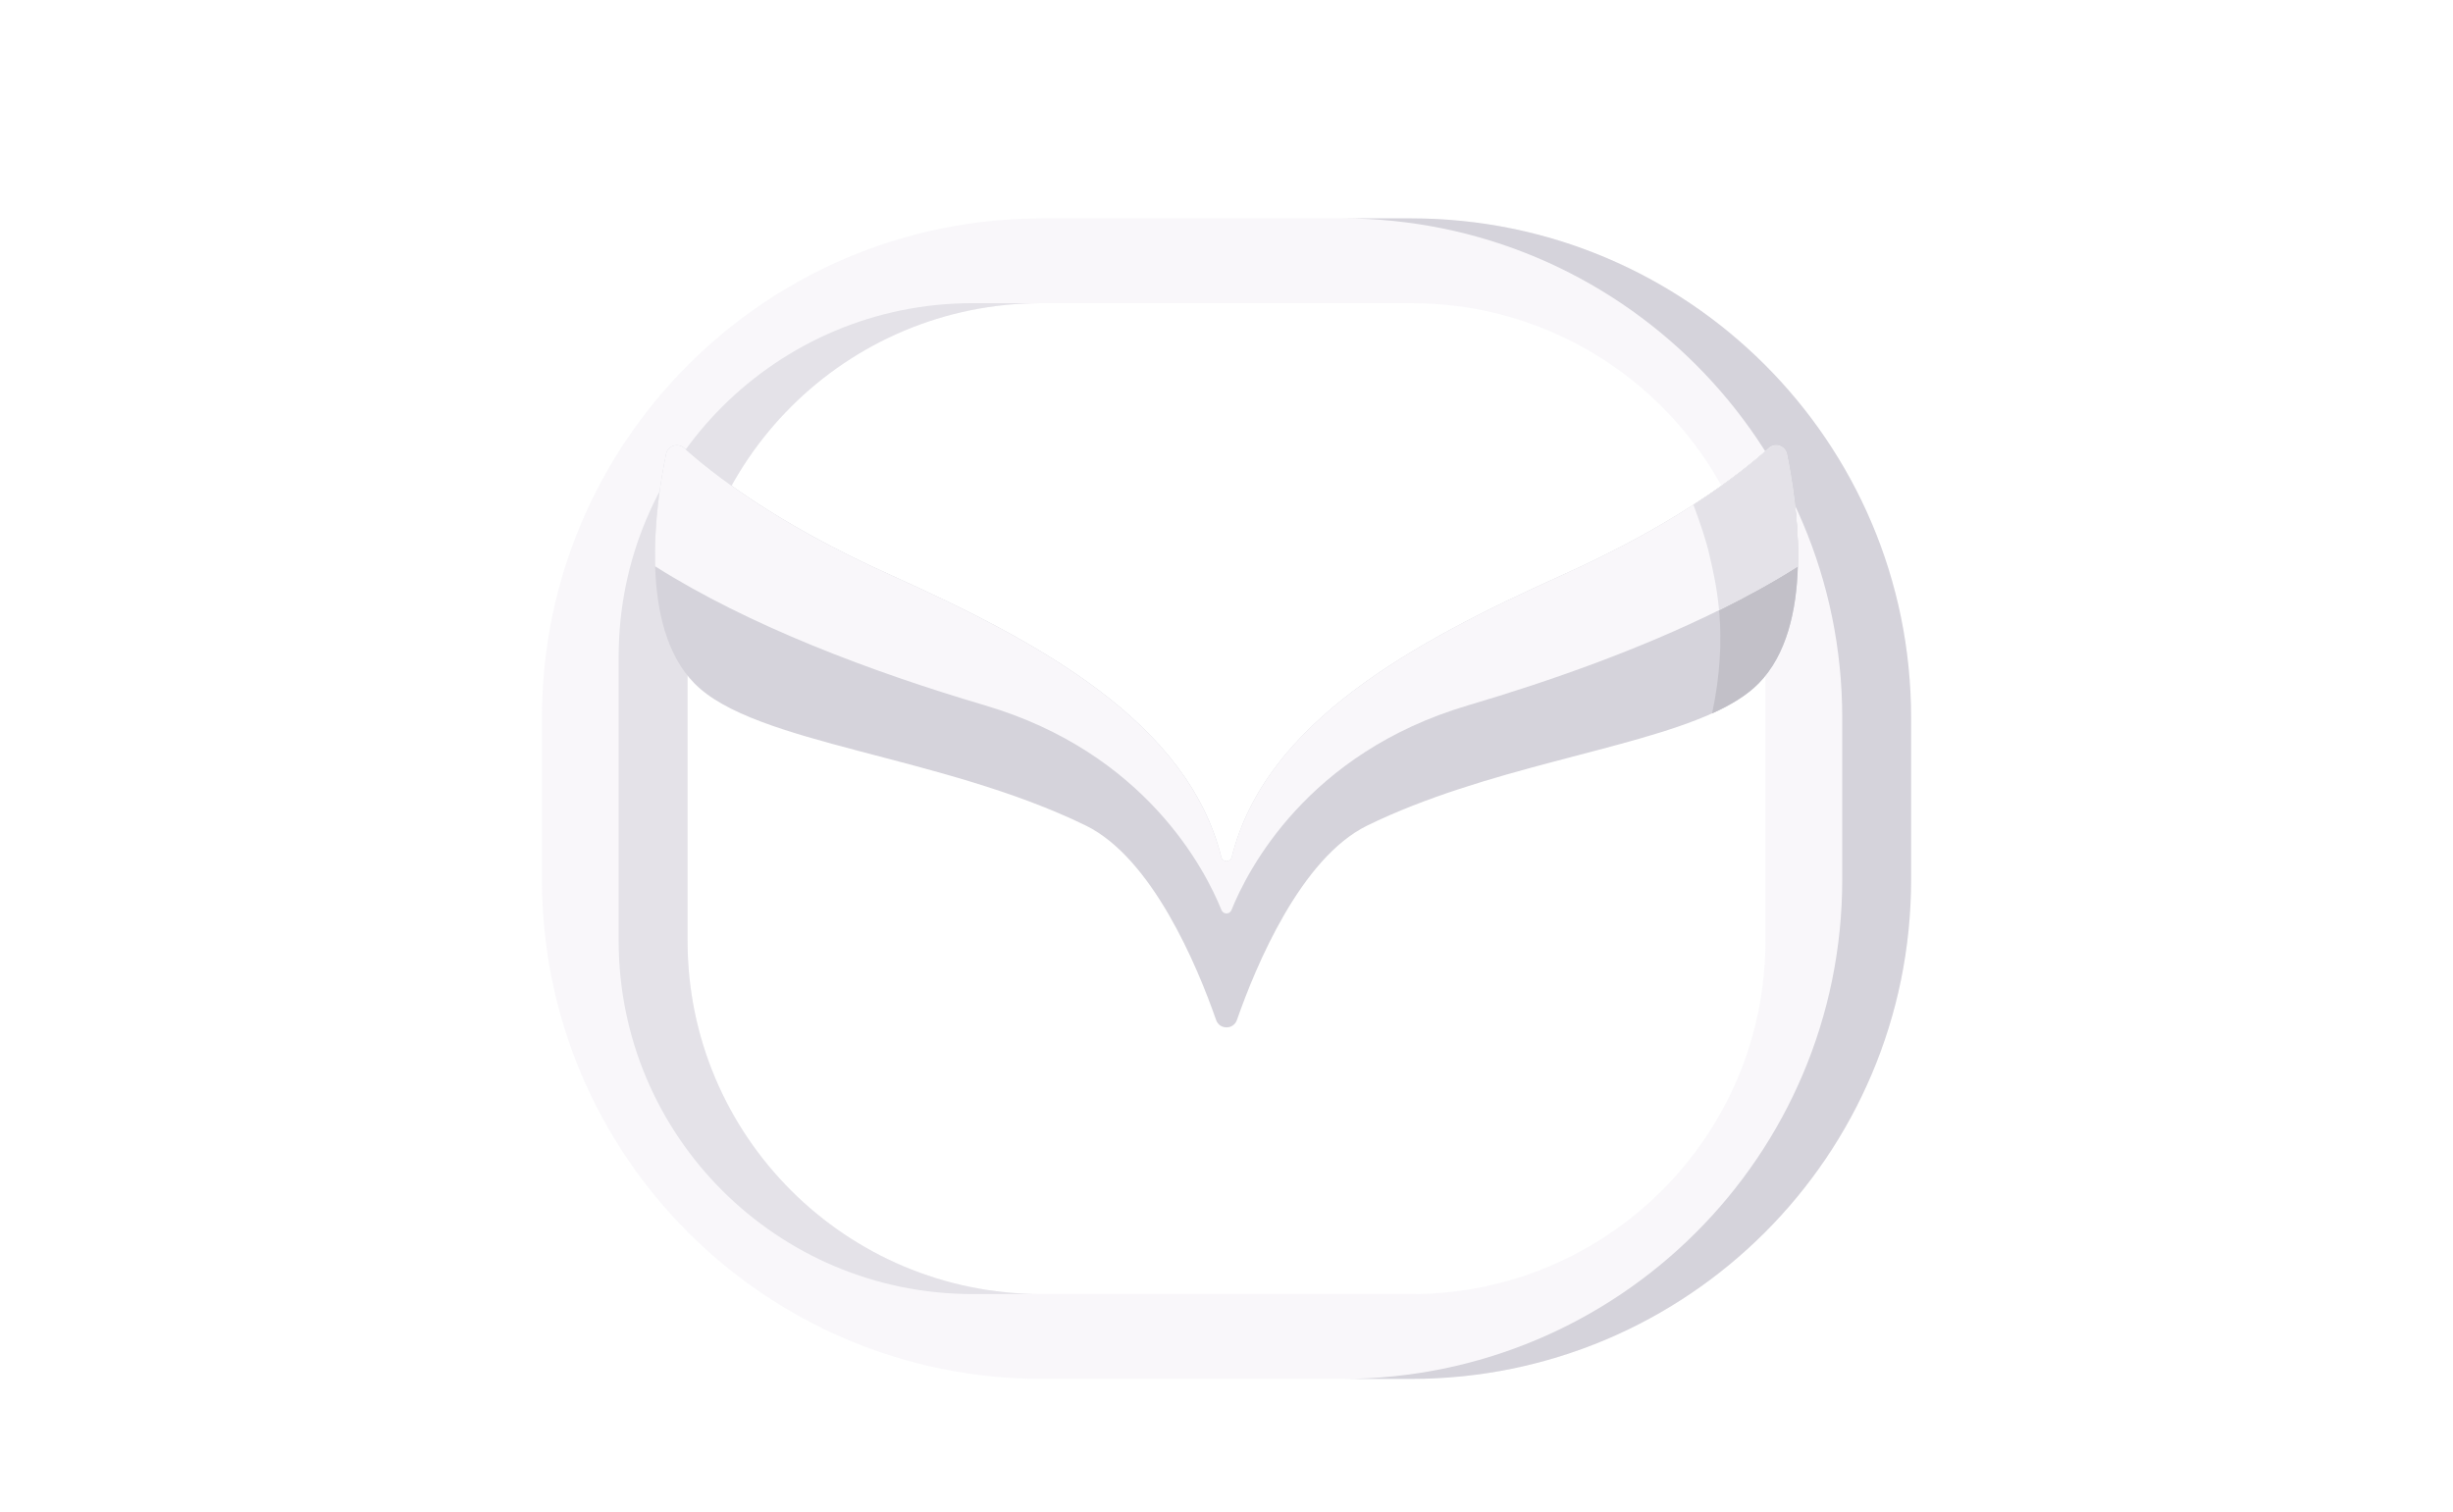 <svg width="86" height="53" viewBox="0 0 86 53" fill="none" xmlns="http://www.w3.org/2000/svg">
<g opacity="0.4" filter="url(#filter0_d_0_1078)">
<path d="M49.47 3.656H36.53C26.848 3.656 19 11.491 19 21.157V26.843C19 36.509 26.848 44.344 36.53 44.344H49.47C59.152 44.344 67 36.509 67 26.843V21.157C67 11.491 59.152 3.656 49.47 3.656ZM61.894 28.986C61.894 35.825 56.34 41.37 49.488 41.37H36.512C29.66 41.37 24.106 35.825 24.106 28.986V19.014C24.106 12.175 29.66 6.63 36.512 6.63H49.488C56.34 6.63 61.894 12.175 61.894 19.014V28.986Z" fill="#EFECF3"/>
<path d="M36.511 6.629H34.096C27.245 6.629 21.69 12.174 21.69 19.014V28.985C21.69 35.825 27.245 41.37 34.096 41.37H36.511C29.659 41.37 24.105 35.825 24.105 28.985V19.014C24.105 12.174 29.659 6.629 36.511 6.629Z" fill="#BBB7C5"/>
<path d="M49.471 3.656H47.057C56.739 3.656 64.587 11.491 64.587 21.157V26.843C64.587 36.509 56.739 44.344 47.057 44.344H49.471C59.153 44.344 67.001 36.509 67.001 26.843V21.157C67.001 11.491 59.153 3.656 49.471 3.656Z" fill="#9691A4"/>
<path d="M63.031 15.855C62.987 17.382 62.646 18.957 61.651 19.963C61.252 20.367 60.697 20.708 60.024 21.011C57.129 22.317 52.061 22.928 47.93 24.946C45.604 26.09 44.034 29.85 43.365 31.761C43.245 32.106 42.757 32.106 42.636 31.761C41.968 29.85 40.397 26.09 38.072 24.946C32.981 22.459 26.465 22.108 24.35 19.963C23.356 18.957 23.015 17.382 22.97 15.855C22.923 14.287 23.177 12.762 23.352 11.918C23.413 11.625 23.768 11.51 23.99 11.711C24.902 12.537 27.164 14.34 31.242 16.167C36.436 18.508 41.637 21.307 42.819 26.051C42.867 26.241 43.135 26.241 43.182 26.051C44.364 21.307 49.566 18.508 54.759 16.167C56.685 15.304 58.205 14.447 59.37 13.695C60.674 12.855 61.532 12.146 62.013 11.71C62.234 11.509 62.589 11.625 62.649 11.917C62.825 12.761 63.079 14.287 63.031 15.855Z" fill="#9691A4"/>
<path d="M63.031 15.858C62.987 17.385 62.646 18.96 61.651 19.966C61.252 20.37 60.697 20.712 60.024 21.014C60.623 18.205 60.143 16.405 59.931 15.455C59.818 14.952 59.592 14.289 59.37 13.698C60.673 12.858 61.531 12.15 62.012 11.714C62.233 11.513 62.589 11.629 62.649 11.921C62.825 12.765 63.079 14.291 63.031 15.858Z" fill="#666276"/>
<path d="M63.03 15.855C62.171 16.398 61.243 16.91 60.269 17.392C57.52 18.751 54.404 19.863 51.46 20.732C45.837 22.394 43.741 26.501 43.173 27.909C43.11 28.065 42.889 28.065 42.825 27.909C42.258 26.501 40.162 22.394 34.539 20.732C30.551 19.555 26.249 17.932 22.969 15.855C22.921 14.287 23.175 12.762 23.351 11.918C23.412 11.625 23.767 11.51 23.989 11.711C24.901 12.537 27.163 14.34 31.241 16.167C36.434 18.508 41.636 21.307 42.818 26.051C42.865 26.241 43.133 26.241 43.181 26.051C44.363 21.307 49.564 18.508 54.758 16.167C56.684 15.304 58.204 14.447 59.368 13.695C60.672 12.855 61.53 12.146 62.011 11.71C62.232 11.509 62.587 11.625 62.648 11.917C62.823 12.761 63.077 14.287 63.03 15.855Z" fill="#EFECF3"/>
<path d="M63.031 15.858C62.173 16.402 61.245 16.913 60.27 17.395C60.192 16.546 60.032 15.905 59.931 15.455C59.818 14.951 59.592 14.289 59.37 13.698C60.673 12.858 61.531 12.15 62.012 11.714C62.233 11.513 62.589 11.629 62.649 11.921C62.825 12.765 63.079 14.291 63.031 15.858Z" fill="#BBB7C5"/>
</g>
<defs>
<filter id="filter0_d_0_1078" x="-4" y="0" width="94" height="56" filterUnits="userSpaceOnUse" color-interpolation-filters="sRGB">
<feFlood flood-opacity="0" result="BackgroundImageFix"/>
<feColorMatrix in="SourceAlpha" type="matrix" values="0 0 0 0 0 0 0 0 0 0 0 0 0 0 0 0 0 0 127 0" result="hardAlpha"/>
<feOffset dy="4"/>
<feGaussianBlur stdDeviation="2"/>
<feComposite in2="hardAlpha" operator="out"/>
<feColorMatrix type="matrix" values="0 0 0 0 0 0 0 0 0 0 0 0 0 0 0 0 0 0 0.25 0"/>
<feBlend mode="normal" in2="BackgroundImageFix" result="effect1_dropShadow_0_1078"/>
<feBlend mode="normal" in="SourceGraphic" in2="effect1_dropShadow_0_1078" result="shape"/>
</filter>
</defs>
</svg>
